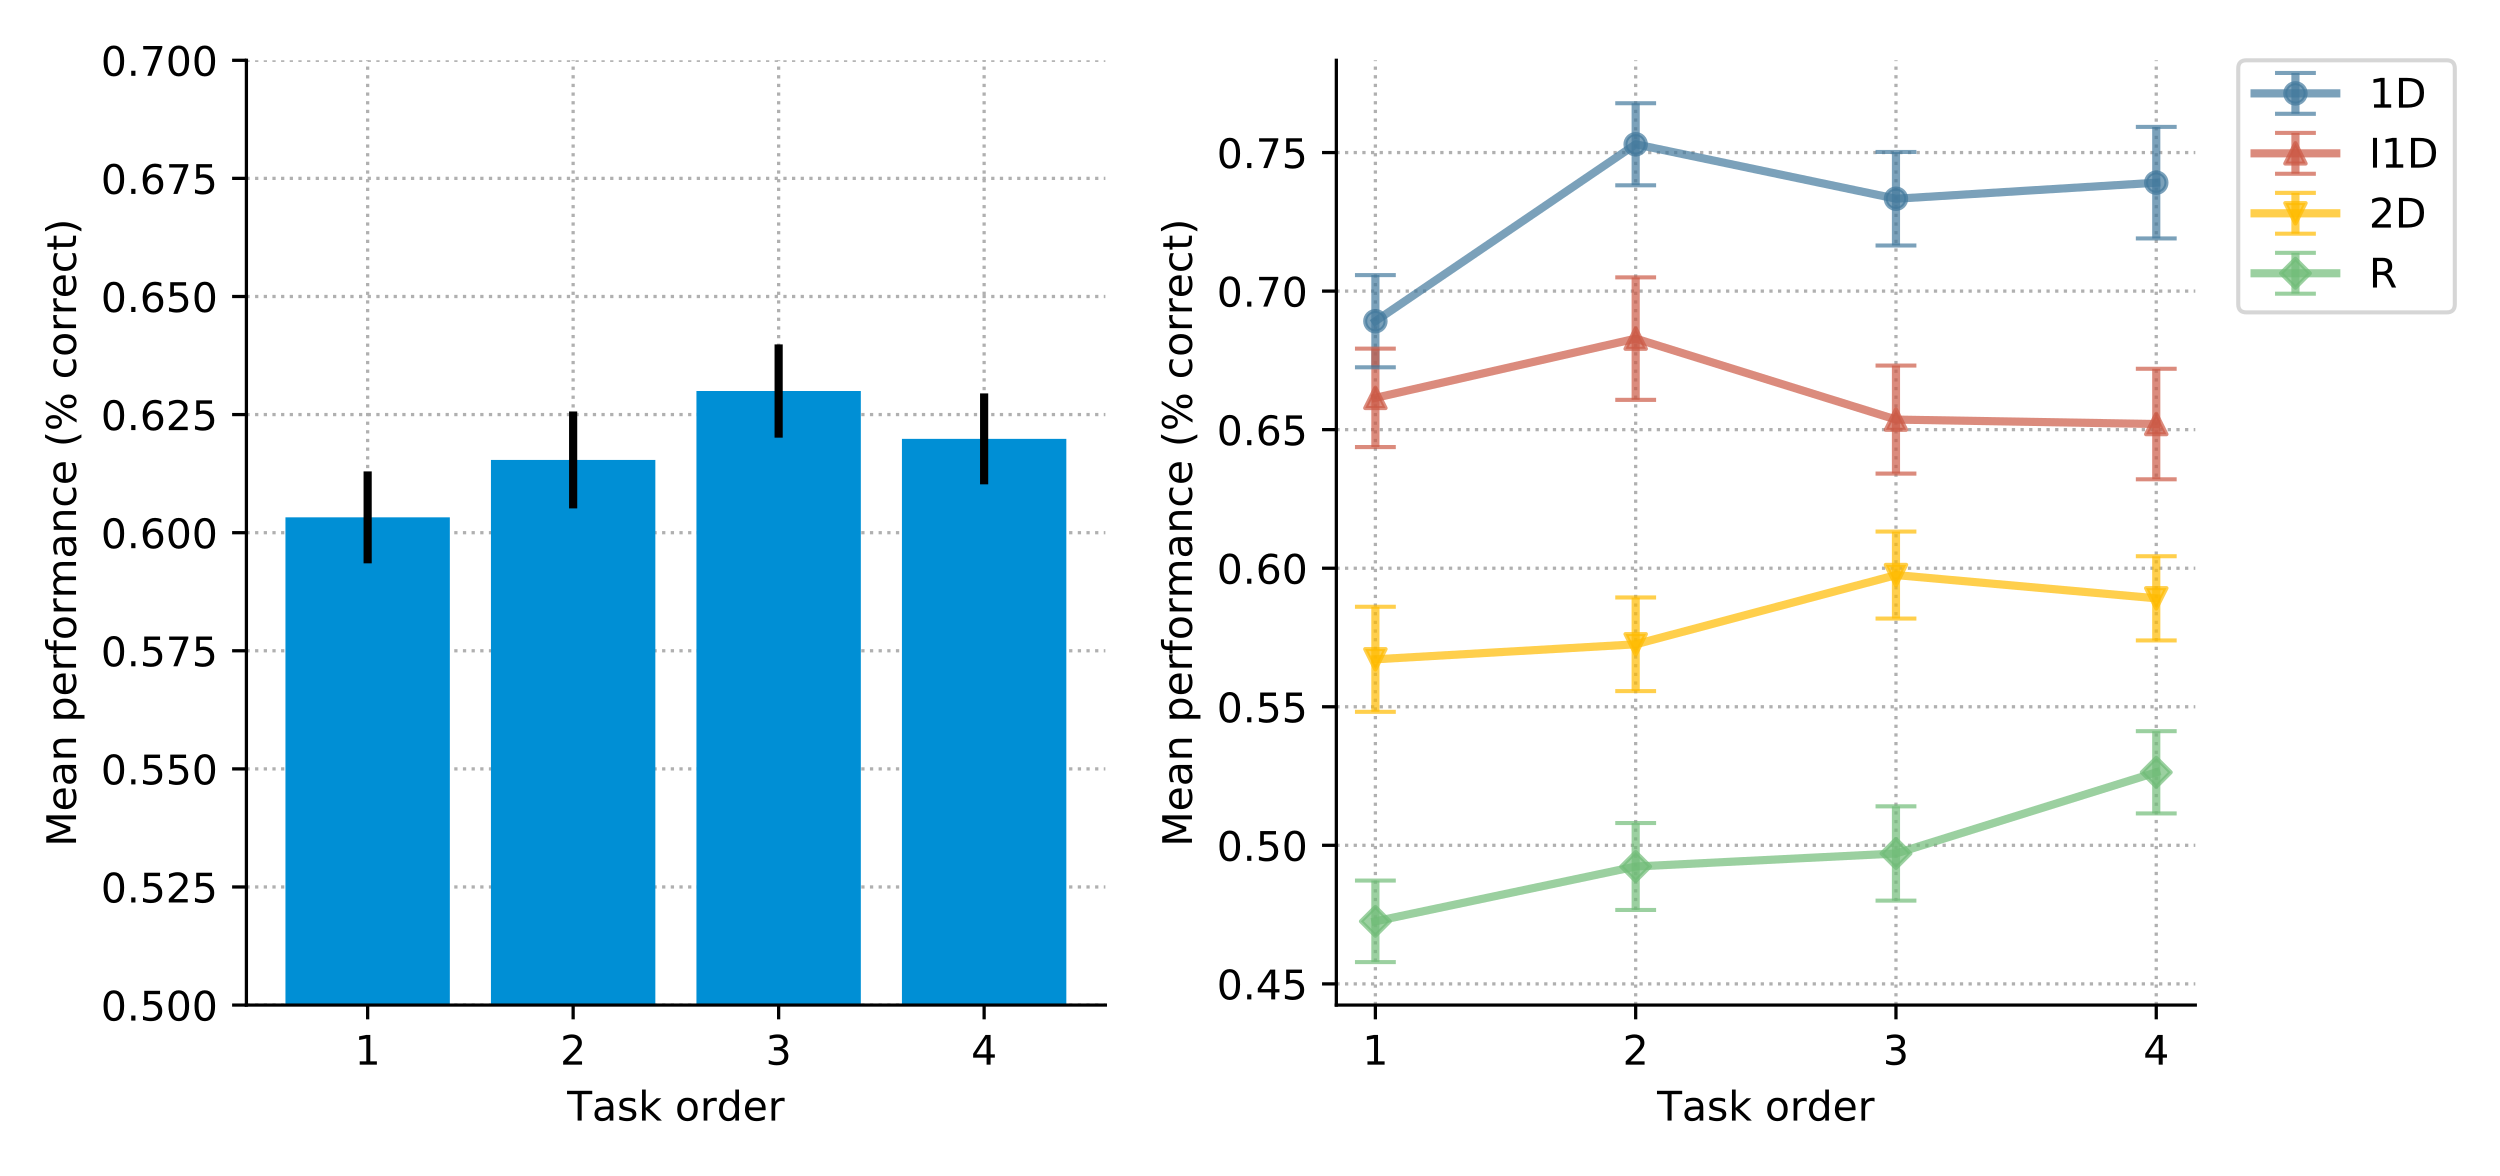 <?xml version="1.0" encoding="utf-8" standalone="no"?>
<!DOCTYPE svg PUBLIC "-//W3C//DTD SVG 1.1//EN"
  "http://www.w3.org/Graphics/SVG/1.1/DTD/svg11.dtd">
<!-- Created with matplotlib (https://matplotlib.org/) -->
<svg height="288pt" version="1.1" viewBox="0 0 612 288" width="612pt" xmlns="http://www.w3.org/2000/svg" xmlns:xlink="http://www.w3.org/1999/xlink">
 <defs>
  <style type="text/css">
*{stroke-linecap:butt;stroke-linejoin:round;}
  </style>
 </defs>
 <g id="figure_1">
  <g id="patch_1">
   <path d="M 0 288
L 612 288
L 612 0
L 0 0
z
" style="fill:#ffffff;"/>
  </g>
  <g id="axes_1">
   <g id="patch_2">
    <path d="M 60.32 246.04
L 270.595 246.04
L 270.595 14.76
L 60.32 14.76
z
" style="fill:#ffffff;"/>
   </g>
   <g id="matplotlib.axis_1">
    <g id="xtick_1">
     <g id="line2d_1">
      <path clip-path="url(#p81bb9a2c8d)" d="M 90 246.04
L 90 14.76
" style="fill:none;stroke:#b0b0b0;stroke-dasharray:0.8,1.32;stroke-dashoffset:0;stroke-width:0.8;"/>
     </g>
     <g id="line2d_2">
      <defs>
       <path d="M 0 0
L 0 3.5
" id="m8143d74c78" style="stroke:#000000;stroke-width:0.8;"/>
      </defs>
      <g>
       <use style="stroke:#000000;stroke-width:0.8;" x="90" xlink:href="#m8143d74c78" y="246.04"/>
      </g>
     </g>
     <g id="text_1">
      <!-- 1 -->
      <defs>
       <path d="M 12.406 8.297
L 28.516 8.297
L 28.516 63.922
L 10.984 60.406
L 10.984 69.391
L 28.422 72.906
L 38.281 72.906
L 38.281 8.297
L 54.391 8.297
L 54.391 0
L 12.406 0
z
" id="DejaVuSans-49"/>
      </defs>
      <g transform="translate(86.819 260.638)scale(0.1 -0.1)">
       <use xlink:href="#DejaVuSans-49"/>
      </g>
     </g>
    </g>
    <g id="xtick_2">
     <g id="line2d_3">
      <path clip-path="url(#p81bb9a2c8d)" d="M 140.305 246.04
L 140.305 14.76
" style="fill:none;stroke:#b0b0b0;stroke-dasharray:0.8,1.32;stroke-dashoffset:0;stroke-width:0.8;"/>
     </g>
     <g id="line2d_4">
      <g>
       <use style="stroke:#000000;stroke-width:0.8;" x="140.305" xlink:href="#m8143d74c78" y="246.04"/>
      </g>
     </g>
     <g id="text_2">
      <!-- 2 -->
      <defs>
       <path d="M 19.188 8.297
L 53.609 8.297
L 53.609 0
L 7.328 0
L 7.328 8.297
Q 12.938 14.109 22.625 23.891
Q 32.328 33.688 34.812 36.531
Q 39.547 41.844 41.422 45.531
Q 43.312 49.219 43.312 52.781
Q 43.312 58.594 39.234 62.25
Q 35.156 65.922 28.609 65.922
Q 23.969 65.922 18.812 64.312
Q 13.672 62.703 7.812 59.422
L 7.812 69.391
Q 13.766 71.781 18.938 73
Q 24.125 74.219 28.422 74.219
Q 39.75 74.219 46.484 68.547
Q 53.219 62.891 53.219 53.422
Q 53.219 48.922 51.531 44.891
Q 49.859 40.875 45.406 35.406
Q 44.188 33.984 37.641 27.219
Q 31.109 20.453 19.188 8.297
z
" id="DejaVuSans-50"/>
      </defs>
      <g transform="translate(137.124 260.638)scale(0.1 -0.1)">
       <use xlink:href="#DejaVuSans-50"/>
      </g>
     </g>
    </g>
    <g id="xtick_3">
     <g id="line2d_5">
      <path clip-path="url(#p81bb9a2c8d)" d="M 190.61 246.04
L 190.61 14.76
" style="fill:none;stroke:#b0b0b0;stroke-dasharray:0.8,1.32;stroke-dashoffset:0;stroke-width:0.8;"/>
     </g>
     <g id="line2d_6">
      <g>
       <use style="stroke:#000000;stroke-width:0.8;" x="190.61" xlink:href="#m8143d74c78" y="246.04"/>
      </g>
     </g>
     <g id="text_3">
      <!-- 3 -->
      <defs>
       <path d="M 40.578 39.312
Q 47.656 37.797 51.625 33
Q 55.609 28.219 55.609 21.188
Q 55.609 10.406 48.188 4.484
Q 40.766 -1.422 27.094 -1.422
Q 22.516 -1.422 17.656 -0.516
Q 12.797 0.391 7.625 2.203
L 7.625 11.719
Q 11.719 9.328 16.594 8.109
Q 21.484 6.891 26.812 6.891
Q 36.078 6.891 40.938 10.547
Q 45.797 14.203 45.797 21.188
Q 45.797 27.641 41.281 31.266
Q 36.766 34.906 28.719 34.906
L 20.219 34.906
L 20.219 43.016
L 29.109 43.016
Q 36.375 43.016 40.234 45.922
Q 44.094 48.828 44.094 54.297
Q 44.094 59.906 40.109 62.906
Q 36.141 65.922 28.719 65.922
Q 24.656 65.922 20.016 65.031
Q 15.375 64.156 9.812 62.312
L 9.812 71.094
Q 15.438 72.656 20.344 73.438
Q 25.25 74.219 29.594 74.219
Q 40.828 74.219 47.359 69.109
Q 53.906 64.016 53.906 55.328
Q 53.906 49.266 50.438 45.094
Q 46.969 40.922 40.578 39.312
z
" id="DejaVuSans-51"/>
      </defs>
      <g transform="translate(187.429 260.638)scale(0.1 -0.1)">
       <use xlink:href="#DejaVuSans-51"/>
      </g>
     </g>
    </g>
    <g id="xtick_4">
     <g id="line2d_7">
      <path clip-path="url(#p81bb9a2c8d)" d="M 240.915 246.04
L 240.915 14.76
" style="fill:none;stroke:#b0b0b0;stroke-dasharray:0.8,1.32;stroke-dashoffset:0;stroke-width:0.8;"/>
     </g>
     <g id="line2d_8">
      <g>
       <use style="stroke:#000000;stroke-width:0.8;" x="240.915" xlink:href="#m8143d74c78" y="246.04"/>
      </g>
     </g>
     <g id="text_4">
      <!-- 4 -->
      <defs>
       <path d="M 37.797 64.312
L 12.891 25.391
L 37.797 25.391
z
M 35.203 72.906
L 47.609 72.906
L 47.609 25.391
L 58.016 25.391
L 58.016 17.188
L 47.609 17.188
L 47.609 0
L 37.797 0
L 37.797 17.188
L 4.891 17.188
L 4.891 26.703
z
" id="DejaVuSans-52"/>
      </defs>
      <g transform="translate(237.734 260.638)scale(0.1 -0.1)">
       <use xlink:href="#DejaVuSans-52"/>
      </g>
     </g>
    </g>
    <g id="text_5">
     <!-- Task order -->
     <defs>
      <path d="M -0.297 72.906
L 61.375 72.906
L 61.375 64.594
L 35.5 64.594
L 35.5 0
L 25.594 0
L 25.594 64.594
L -0.297 64.594
z
" id="DejaVuSans-84"/>
      <path d="M 34.281 27.484
Q 23.391 27.484 19.188 25
Q 14.984 22.516 14.984 16.5
Q 14.984 11.719 18.141 8.906
Q 21.297 6.109 26.703 6.109
Q 34.188 6.109 38.703 11.406
Q 43.219 16.703 43.219 25.484
L 43.219 27.484
z
M 52.203 31.203
L 52.203 0
L 43.219 0
L 43.219 8.297
Q 40.141 3.328 35.547 0.953
Q 30.953 -1.422 24.312 -1.422
Q 15.922 -1.422 10.953 3.297
Q 6 8.016 6 15.922
Q 6 25.141 12.172 29.828
Q 18.359 34.516 30.609 34.516
L 43.219 34.516
L 43.219 35.406
Q 43.219 41.609 39.141 45
Q 35.062 48.391 27.688 48.391
Q 23 48.391 18.547 47.266
Q 14.109 46.141 10.016 43.891
L 10.016 52.203
Q 14.938 54.109 19.578 55.047
Q 24.219 56 28.609 56
Q 40.484 56 46.344 49.844
Q 52.203 43.703 52.203 31.203
z
" id="DejaVuSans-97"/>
      <path d="M 44.281 53.078
L 44.281 44.578
Q 40.484 46.531 36.375 47.5
Q 32.281 48.484 27.875 48.484
Q 21.188 48.484 17.844 46.438
Q 14.5 44.391 14.5 40.281
Q 14.5 37.156 16.891 35.375
Q 19.281 33.594 26.516 31.984
L 29.594 31.297
Q 39.156 29.25 43.188 25.516
Q 47.219 21.781 47.219 15.094
Q 47.219 7.469 41.188 3.016
Q 35.156 -1.422 24.609 -1.422
Q 20.219 -1.422 15.453 -0.562
Q 10.688 0.297 5.422 2
L 5.422 11.281
Q 10.406 8.688 15.234 7.391
Q 20.062 6.109 24.812 6.109
Q 31.156 6.109 34.562 8.281
Q 37.984 10.453 37.984 14.406
Q 37.984 18.062 35.516 20.016
Q 33.062 21.969 24.703 23.781
L 21.578 24.516
Q 13.234 26.266 9.516 29.906
Q 5.812 33.547 5.812 39.891
Q 5.812 47.609 11.281 51.797
Q 16.75 56 26.812 56
Q 31.781 56 36.172 55.266
Q 40.578 54.547 44.281 53.078
z
" id="DejaVuSans-115"/>
      <path d="M 9.078 75.984
L 18.109 75.984
L 18.109 31.109
L 44.922 54.688
L 56.391 54.688
L 27.391 29.109
L 57.625 0
L 45.906 0
L 18.109 26.703
L 18.109 0
L 9.078 0
z
" id="DejaVuSans-107"/>
      <path id="DejaVuSans-32"/>
      <path d="M 30.609 48.391
Q 23.391 48.391 19.188 42.75
Q 14.984 37.109 14.984 27.297
Q 14.984 17.484 19.156 11.844
Q 23.344 6.203 30.609 6.203
Q 37.797 6.203 41.984 11.859
Q 46.188 17.531 46.188 27.297
Q 46.188 37.016 41.984 42.703
Q 37.797 48.391 30.609 48.391
z
M 30.609 56
Q 42.328 56 49.016 48.375
Q 55.719 40.766 55.719 27.297
Q 55.719 13.875 49.016 6.219
Q 42.328 -1.422 30.609 -1.422
Q 18.844 -1.422 12.172 6.219
Q 5.516 13.875 5.516 27.297
Q 5.516 40.766 12.172 48.375
Q 18.844 56 30.609 56
z
" id="DejaVuSans-111"/>
      <path d="M 41.109 46.297
Q 39.594 47.172 37.812 47.578
Q 36.031 48 33.891 48
Q 26.266 48 22.188 43.047
Q 18.109 38.094 18.109 28.812
L 18.109 0
L 9.078 0
L 9.078 54.688
L 18.109 54.688
L 18.109 46.188
Q 20.953 51.172 25.484 53.578
Q 30.031 56 36.531 56
Q 37.453 56 38.578 55.875
Q 39.703 55.766 41.062 55.516
z
" id="DejaVuSans-114"/>
      <path d="M 45.406 46.391
L 45.406 75.984
L 54.391 75.984
L 54.391 0
L 45.406 0
L 45.406 8.203
Q 42.578 3.328 38.25 0.953
Q 33.938 -1.422 27.875 -1.422
Q 17.969 -1.422 11.734 6.484
Q 5.516 14.406 5.516 27.297
Q 5.516 40.188 11.734 48.094
Q 17.969 56 27.875 56
Q 33.938 56 38.25 53.625
Q 42.578 51.266 45.406 46.391
z
M 14.797 27.297
Q 14.797 17.391 18.875 11.75
Q 22.953 6.109 30.078 6.109
Q 37.203 6.109 41.297 11.75
Q 45.406 17.391 45.406 27.297
Q 45.406 37.203 41.297 42.844
Q 37.203 48.484 30.078 48.484
Q 22.953 48.484 18.875 42.844
Q 14.797 37.203 14.797 27.297
z
" id="DejaVuSans-100"/>
      <path d="M 56.203 29.594
L 56.203 25.203
L 14.891 25.203
Q 15.484 15.922 20.484 11.062
Q 25.484 6.203 34.422 6.203
Q 39.594 6.203 44.453 7.469
Q 49.312 8.734 54.109 11.281
L 54.109 2.781
Q 49.266 0.734 44.188 -0.344
Q 39.109 -1.422 33.891 -1.422
Q 20.797 -1.422 13.156 6.188
Q 5.516 13.812 5.516 26.812
Q 5.516 40.234 12.766 48.109
Q 20.016 56 32.328 56
Q 43.359 56 49.781 48.891
Q 56.203 41.797 56.203 29.594
z
M 47.219 32.234
Q 47.125 39.594 43.094 43.984
Q 39.062 48.391 32.422 48.391
Q 24.906 48.391 20.391 44.141
Q 15.875 39.891 15.188 32.172
z
" id="DejaVuSans-101"/>
     </defs>
     <g transform="translate(138.843 274.317)scale(0.1 -0.1)">
      <use xlink:href="#DejaVuSans-84"/>
      <use x="60.834" xlink:href="#DejaVuSans-97"/>
      <use x="122.113" xlink:href="#DejaVuSans-115"/>
      <use x="174.213" xlink:href="#DejaVuSans-107"/>
      <use x="232.123" xlink:href="#DejaVuSans-32"/>
      <use x="263.91" xlink:href="#DejaVuSans-111"/>
      <use x="325.092" xlink:href="#DejaVuSans-114"/>
      <use x="366.189" xlink:href="#DejaVuSans-100"/>
      <use x="429.666" xlink:href="#DejaVuSans-101"/>
      <use x="491.189" xlink:href="#DejaVuSans-114"/>
     </g>
    </g>
   </g>
   <g id="matplotlib.axis_2">
    <g id="ytick_1">
     <g id="line2d_9">
      <path clip-path="url(#p81bb9a2c8d)" d="M 60.32 246.04
L 270.595 246.04
" style="fill:none;stroke:#b0b0b0;stroke-dasharray:0.8,1.32;stroke-dashoffset:0;stroke-width:0.8;"/>
     </g>
     <g id="line2d_10">
      <defs>
       <path d="M 0 0
L -3.5 0
" id="m996c2c0bd7" style="stroke:#000000;stroke-width:0.8;"/>
      </defs>
      <g>
       <use style="stroke:#000000;stroke-width:0.8;" x="60.32" xlink:href="#m996c2c0bd7" y="246.04"/>
      </g>
     </g>
     <g id="text_6">
      <!-- 0.500 -->
      <defs>
       <path d="M 31.781 66.406
Q 24.172 66.406 20.328 58.906
Q 16.5 51.422 16.5 36.375
Q 16.5 21.391 20.328 13.891
Q 24.172 6.391 31.781 6.391
Q 39.453 6.391 43.281 13.891
Q 47.125 21.391 47.125 36.375
Q 47.125 51.422 43.281 58.906
Q 39.453 66.406 31.781 66.406
z
M 31.781 74.219
Q 44.047 74.219 50.516 64.516
Q 56.984 54.828 56.984 36.375
Q 56.984 17.969 50.516 8.266
Q 44.047 -1.422 31.781 -1.422
Q 19.531 -1.422 13.062 8.266
Q 6.594 17.969 6.594 36.375
Q 6.594 54.828 13.062 64.516
Q 19.531 74.219 31.781 74.219
z
" id="DejaVuSans-48"/>
       <path d="M 10.688 12.406
L 21 12.406
L 21 0
L 10.688 0
z
" id="DejaVuSans-46"/>
       <path d="M 10.797 72.906
L 49.516 72.906
L 49.516 64.594
L 19.828 64.594
L 19.828 46.734
Q 21.969 47.469 24.109 47.828
Q 26.266 48.188 28.422 48.188
Q 40.625 48.188 47.75 41.5
Q 54.891 34.812 54.891 23.391
Q 54.891 11.625 47.562 5.094
Q 40.234 -1.422 26.906 -1.422
Q 22.312 -1.422 17.547 -0.641
Q 12.797 0.141 7.719 1.703
L 7.719 11.625
Q 12.109 9.234 16.797 8.062
Q 21.484 6.891 26.703 6.891
Q 35.156 6.891 40.078 11.328
Q 45.016 15.766 45.016 23.391
Q 45.016 31 40.078 35.438
Q 35.156 39.891 26.703 39.891
Q 22.75 39.891 18.812 39.016
Q 14.891 38.141 10.797 36.281
z
" id="DejaVuSans-53"/>
      </defs>
      <g transform="translate(24.692 249.839)scale(0.1 -0.1)">
       <use xlink:href="#DejaVuSans-48"/>
       <use x="63.623" xlink:href="#DejaVuSans-46"/>
       <use x="95.41" xlink:href="#DejaVuSans-53"/>
       <use x="159.033" xlink:href="#DejaVuSans-48"/>
       <use x="222.656" xlink:href="#DejaVuSans-48"/>
      </g>
     </g>
    </g>
    <g id="ytick_2">
     <g id="line2d_11">
      <path clip-path="url(#p81bb9a2c8d)" d="M 60.32 217.13
L 270.595 217.13
" style="fill:none;stroke:#b0b0b0;stroke-dasharray:0.8,1.32;stroke-dashoffset:0;stroke-width:0.8;"/>
     </g>
     <g id="line2d_12">
      <g>
       <use style="stroke:#000000;stroke-width:0.8;" x="60.32" xlink:href="#m996c2c0bd7" y="217.13"/>
      </g>
     </g>
     <g id="text_7">
      <!-- 0.525 -->
      <g transform="translate(24.692 220.929)scale(0.1 -0.1)">
       <use xlink:href="#DejaVuSans-48"/>
       <use x="63.623" xlink:href="#DejaVuSans-46"/>
       <use x="95.41" xlink:href="#DejaVuSans-53"/>
       <use x="159.033" xlink:href="#DejaVuSans-50"/>
       <use x="222.656" xlink:href="#DejaVuSans-53"/>
      </g>
     </g>
    </g>
    <g id="ytick_3">
     <g id="line2d_13">
      <path clip-path="url(#p81bb9a2c8d)" d="M 60.32 188.22
L 270.595 188.22
" style="fill:none;stroke:#b0b0b0;stroke-dasharray:0.8,1.32;stroke-dashoffset:0;stroke-width:0.8;"/>
     </g>
     <g id="line2d_14">
      <g>
       <use style="stroke:#000000;stroke-width:0.8;" x="60.32" xlink:href="#m996c2c0bd7" y="188.22"/>
      </g>
     </g>
     <g id="text_8">
      <!-- 0.550 -->
      <g transform="translate(24.692 192.019)scale(0.1 -0.1)">
       <use xlink:href="#DejaVuSans-48"/>
       <use x="63.623" xlink:href="#DejaVuSans-46"/>
       <use x="95.41" xlink:href="#DejaVuSans-53"/>
       <use x="159.033" xlink:href="#DejaVuSans-53"/>
       <use x="222.656" xlink:href="#DejaVuSans-48"/>
      </g>
     </g>
    </g>
    <g id="ytick_4">
     <g id="line2d_15">
      <path clip-path="url(#p81bb9a2c8d)" d="M 60.32 159.31
L 270.595 159.31
" style="fill:none;stroke:#b0b0b0;stroke-dasharray:0.8,1.32;stroke-dashoffset:0;stroke-width:0.8;"/>
     </g>
     <g id="line2d_16">
      <g>
       <use style="stroke:#000000;stroke-width:0.8;" x="60.32" xlink:href="#m996c2c0bd7" y="159.31"/>
      </g>
     </g>
     <g id="text_9">
      <!-- 0.575 -->
      <defs>
       <path d="M 8.203 72.906
L 55.078 72.906
L 55.078 68.703
L 28.609 0
L 18.312 0
L 43.219 64.594
L 8.203 64.594
z
" id="DejaVuSans-55"/>
      </defs>
      <g transform="translate(24.692 163.109)scale(0.1 -0.1)">
       <use xlink:href="#DejaVuSans-48"/>
       <use x="63.623" xlink:href="#DejaVuSans-46"/>
       <use x="95.41" xlink:href="#DejaVuSans-53"/>
       <use x="159.033" xlink:href="#DejaVuSans-55"/>
       <use x="222.656" xlink:href="#DejaVuSans-53"/>
      </g>
     </g>
    </g>
    <g id="ytick_5">
     <g id="line2d_17">
      <path clip-path="url(#p81bb9a2c8d)" d="M 60.32 130.4
L 270.595 130.4
" style="fill:none;stroke:#b0b0b0;stroke-dasharray:0.8,1.32;stroke-dashoffset:0;stroke-width:0.8;"/>
     </g>
     <g id="line2d_18">
      <g>
       <use style="stroke:#000000;stroke-width:0.8;" x="60.32" xlink:href="#m996c2c0bd7" y="130.4"/>
      </g>
     </g>
     <g id="text_10">
      <!-- 0.600 -->
      <defs>
       <path d="M 33.016 40.375
Q 26.375 40.375 22.484 35.828
Q 18.609 31.297 18.609 23.391
Q 18.609 15.531 22.484 10.953
Q 26.375 6.391 33.016 6.391
Q 39.656 6.391 43.531 10.953
Q 47.406 15.531 47.406 23.391
Q 47.406 31.297 43.531 35.828
Q 39.656 40.375 33.016 40.375
z
M 52.594 71.297
L 52.594 62.312
Q 48.875 64.062 45.094 64.984
Q 41.312 65.922 37.594 65.922
Q 27.828 65.922 22.672 59.328
Q 17.531 52.734 16.797 39.406
Q 19.672 43.656 24.016 45.922
Q 28.375 48.188 33.594 48.188
Q 44.578 48.188 50.953 41.516
Q 57.328 34.859 57.328 23.391
Q 57.328 12.156 50.688 5.359
Q 44.047 -1.422 33.016 -1.422
Q 20.359 -1.422 13.672 8.266
Q 6.984 17.969 6.984 36.375
Q 6.984 53.656 15.188 63.938
Q 23.391 74.219 37.203 74.219
Q 40.922 74.219 44.703 73.484
Q 48.484 72.75 52.594 71.297
z
" id="DejaVuSans-54"/>
      </defs>
      <g transform="translate(24.692 134.199)scale(0.1 -0.1)">
       <use xlink:href="#DejaVuSans-48"/>
       <use x="63.623" xlink:href="#DejaVuSans-46"/>
       <use x="95.41" xlink:href="#DejaVuSans-54"/>
       <use x="159.033" xlink:href="#DejaVuSans-48"/>
       <use x="222.656" xlink:href="#DejaVuSans-48"/>
      </g>
     </g>
    </g>
    <g id="ytick_6">
     <g id="line2d_19">
      <path clip-path="url(#p81bb9a2c8d)" d="M 60.32 101.49
L 270.595 101.49
" style="fill:none;stroke:#b0b0b0;stroke-dasharray:0.8,1.32;stroke-dashoffset:0;stroke-width:0.8;"/>
     </g>
     <g id="line2d_20">
      <g>
       <use style="stroke:#000000;stroke-width:0.8;" x="60.32" xlink:href="#m996c2c0bd7" y="101.49"/>
      </g>
     </g>
     <g id="text_11">
      <!-- 0.625 -->
      <g transform="translate(24.692 105.289)scale(0.1 -0.1)">
       <use xlink:href="#DejaVuSans-48"/>
       <use x="63.623" xlink:href="#DejaVuSans-46"/>
       <use x="95.41" xlink:href="#DejaVuSans-54"/>
       <use x="159.033" xlink:href="#DejaVuSans-50"/>
       <use x="222.656" xlink:href="#DejaVuSans-53"/>
      </g>
     </g>
    </g>
    <g id="ytick_7">
     <g id="line2d_21">
      <path clip-path="url(#p81bb9a2c8d)" d="M 60.32 72.58
L 270.595 72.58
" style="fill:none;stroke:#b0b0b0;stroke-dasharray:0.8,1.32;stroke-dashoffset:0;stroke-width:0.8;"/>
     </g>
     <g id="line2d_22">
      <g>
       <use style="stroke:#000000;stroke-width:0.8;" x="60.32" xlink:href="#m996c2c0bd7" y="72.58"/>
      </g>
     </g>
     <g id="text_12">
      <!-- 0.650 -->
      <g transform="translate(24.692 76.379)scale(0.1 -0.1)">
       <use xlink:href="#DejaVuSans-48"/>
       <use x="63.623" xlink:href="#DejaVuSans-46"/>
       <use x="95.41" xlink:href="#DejaVuSans-54"/>
       <use x="159.033" xlink:href="#DejaVuSans-53"/>
       <use x="222.656" xlink:href="#DejaVuSans-48"/>
      </g>
     </g>
    </g>
    <g id="ytick_8">
     <g id="line2d_23">
      <path clip-path="url(#p81bb9a2c8d)" d="M 60.32 43.67
L 270.595 43.67
" style="fill:none;stroke:#b0b0b0;stroke-dasharray:0.8,1.32;stroke-dashoffset:0;stroke-width:0.8;"/>
     </g>
     <g id="line2d_24">
      <g>
       <use style="stroke:#000000;stroke-width:0.8;" x="60.32" xlink:href="#m996c2c0bd7" y="43.67"/>
      </g>
     </g>
     <g id="text_13">
      <!-- 0.675 -->
      <g transform="translate(24.692 47.469)scale(0.1 -0.1)">
       <use xlink:href="#DejaVuSans-48"/>
       <use x="63.623" xlink:href="#DejaVuSans-46"/>
       <use x="95.41" xlink:href="#DejaVuSans-54"/>
       <use x="159.033" xlink:href="#DejaVuSans-55"/>
       <use x="222.656" xlink:href="#DejaVuSans-53"/>
      </g>
     </g>
    </g>
    <g id="ytick_9">
     <g id="line2d_25">
      <path clip-path="url(#p81bb9a2c8d)" d="M 60.32 14.76
L 270.595 14.76
" style="fill:none;stroke:#b0b0b0;stroke-dasharray:0.8,1.32;stroke-dashoffset:0;stroke-width:0.8;"/>
     </g>
     <g id="line2d_26">
      <g>
       <use style="stroke:#000000;stroke-width:0.8;" x="60.32" xlink:href="#m996c2c0bd7" y="14.76"/>
      </g>
     </g>
     <g id="text_14">
      <!-- 0.700 -->
      <g transform="translate(24.692 18.559)scale(0.1 -0.1)">
       <use xlink:href="#DejaVuSans-48"/>
       <use x="63.623" xlink:href="#DejaVuSans-46"/>
       <use x="95.41" xlink:href="#DejaVuSans-55"/>
       <use x="159.033" xlink:href="#DejaVuSans-48"/>
       <use x="222.656" xlink:href="#DejaVuSans-48"/>
      </g>
     </g>
    </g>
    <g id="text_15">
     <!-- Mean performance (% correct) -->
     <defs>
      <path d="M 9.812 72.906
L 24.516 72.906
L 43.109 23.297
L 61.812 72.906
L 76.516 72.906
L 76.516 0
L 66.891 0
L 66.891 64.016
L 48.094 14.016
L 38.188 14.016
L 19.391 64.016
L 19.391 0
L 9.812 0
z
" id="DejaVuSans-77"/>
      <path d="M 54.891 33.016
L 54.891 0
L 45.906 0
L 45.906 32.719
Q 45.906 40.484 42.875 44.328
Q 39.844 48.188 33.797 48.188
Q 26.516 48.188 22.312 43.547
Q 18.109 38.922 18.109 30.906
L 18.109 0
L 9.078 0
L 9.078 54.688
L 18.109 54.688
L 18.109 46.188
Q 21.344 51.125 25.703 53.562
Q 30.078 56 35.797 56
Q 45.219 56 50.047 50.172
Q 54.891 44.344 54.891 33.016
z
" id="DejaVuSans-110"/>
      <path d="M 18.109 8.203
L 18.109 -20.797
L 9.078 -20.797
L 9.078 54.688
L 18.109 54.688
L 18.109 46.391
Q 20.953 51.266 25.266 53.625
Q 29.594 56 35.594 56
Q 45.562 56 51.781 48.094
Q 58.016 40.188 58.016 27.297
Q 58.016 14.406 51.781 6.484
Q 45.562 -1.422 35.594 -1.422
Q 29.594 -1.422 25.266 0.953
Q 20.953 3.328 18.109 8.203
z
M 48.688 27.297
Q 48.688 37.203 44.609 42.844
Q 40.531 48.484 33.406 48.484
Q 26.266 48.484 22.188 42.844
Q 18.109 37.203 18.109 27.297
Q 18.109 17.391 22.188 11.75
Q 26.266 6.109 33.406 6.109
Q 40.531 6.109 44.609 11.75
Q 48.688 17.391 48.688 27.297
z
" id="DejaVuSans-112"/>
      <path d="M 37.109 75.984
L 37.109 68.5
L 28.516 68.5
Q 23.688 68.5 21.797 66.547
Q 19.922 64.594 19.922 59.516
L 19.922 54.688
L 34.719 54.688
L 34.719 47.703
L 19.922 47.703
L 19.922 0
L 10.891 0
L 10.891 47.703
L 2.297 47.703
L 2.297 54.688
L 10.891 54.688
L 10.891 58.5
Q 10.891 67.625 15.141 71.797
Q 19.391 75.984 28.609 75.984
z
" id="DejaVuSans-102"/>
      <path d="M 52 44.188
Q 55.375 50.25 60.062 53.125
Q 64.75 56 71.094 56
Q 79.641 56 84.281 50.016
Q 88.922 44.047 88.922 33.016
L 88.922 0
L 79.891 0
L 79.891 32.719
Q 79.891 40.578 77.094 44.375
Q 74.312 48.188 68.609 48.188
Q 61.625 48.188 57.562 43.547
Q 53.516 38.922 53.516 30.906
L 53.516 0
L 44.484 0
L 44.484 32.719
Q 44.484 40.625 41.703 44.406
Q 38.922 48.188 33.109 48.188
Q 26.219 48.188 22.156 43.531
Q 18.109 38.875 18.109 30.906
L 18.109 0
L 9.078 0
L 9.078 54.688
L 18.109 54.688
L 18.109 46.188
Q 21.188 51.219 25.484 53.609
Q 29.781 56 35.688 56
Q 41.656 56 45.828 52.969
Q 50 49.953 52 44.188
z
" id="DejaVuSans-109"/>
      <path d="M 48.781 52.594
L 48.781 44.188
Q 44.969 46.297 41.141 47.344
Q 37.312 48.391 33.406 48.391
Q 24.656 48.391 19.812 42.844
Q 14.984 37.312 14.984 27.297
Q 14.984 17.281 19.812 11.734
Q 24.656 6.203 33.406 6.203
Q 37.312 6.203 41.141 7.25
Q 44.969 8.297 48.781 10.406
L 48.781 2.094
Q 45.016 0.344 40.984 -0.531
Q 36.969 -1.422 32.422 -1.422
Q 20.062 -1.422 12.781 6.344
Q 5.516 14.109 5.516 27.297
Q 5.516 40.672 12.859 48.328
Q 20.219 56 33.016 56
Q 37.156 56 41.109 55.141
Q 45.062 54.297 48.781 52.594
z
" id="DejaVuSans-99"/>
      <path d="M 31 75.875
Q 24.469 64.656 21.281 53.656
Q 18.109 42.672 18.109 31.391
Q 18.109 20.125 21.312 9.062
Q 24.516 -2 31 -13.188
L 23.188 -13.188
Q 15.875 -1.703 12.234 9.375
Q 8.594 20.453 8.594 31.391
Q 8.594 42.281 12.203 53.312
Q 15.828 64.359 23.188 75.875
z
" id="DejaVuSans-40"/>
      <path d="M 72.703 32.078
Q 68.453 32.078 66.031 28.469
Q 63.625 24.859 63.625 18.406
Q 63.625 12.062 66.031 8.422
Q 68.453 4.781 72.703 4.781
Q 76.859 4.781 79.266 8.422
Q 81.688 12.062 81.688 18.406
Q 81.688 24.812 79.266 28.438
Q 76.859 32.078 72.703 32.078
z
M 72.703 38.281
Q 80.422 38.281 84.953 32.906
Q 89.5 27.547 89.5 18.406
Q 89.5 9.281 84.938 3.922
Q 80.375 -1.422 72.703 -1.422
Q 64.891 -1.422 60.344 3.922
Q 55.812 9.281 55.812 18.406
Q 55.812 27.594 60.375 32.938
Q 64.938 38.281 72.703 38.281
z
M 22.312 68.016
Q 18.109 68.016 15.688 64.375
Q 13.281 60.75 13.281 54.391
Q 13.281 47.953 15.672 44.328
Q 18.062 40.719 22.312 40.719
Q 26.562 40.719 28.969 44.328
Q 31.391 47.953 31.391 54.391
Q 31.391 60.688 28.953 64.344
Q 26.516 68.016 22.312 68.016
z
M 66.406 74.219
L 74.219 74.219
L 28.609 -1.422
L 20.797 -1.422
z
M 22.312 74.219
Q 30.031 74.219 34.609 68.875
Q 39.203 63.531 39.203 54.391
Q 39.203 45.172 34.641 39.844
Q 30.078 34.516 22.312 34.516
Q 14.547 34.516 10.031 39.859
Q 5.516 45.219 5.516 54.391
Q 5.516 63.484 10.047 68.844
Q 14.594 74.219 22.312 74.219
z
" id="DejaVuSans-37"/>
      <path d="M 18.312 70.219
L 18.312 54.688
L 36.812 54.688
L 36.812 47.703
L 18.312 47.703
L 18.312 18.016
Q 18.312 11.328 20.141 9.422
Q 21.969 7.516 27.594 7.516
L 36.812 7.516
L 36.812 0
L 27.594 0
Q 17.188 0 13.234 3.875
Q 9.281 7.766 9.281 18.016
L 9.281 47.703
L 2.688 47.703
L 2.688 54.688
L 9.281 54.688
L 9.281 70.219
z
" id="DejaVuSans-116"/>
      <path d="M 8.016 75.875
L 15.828 75.875
Q 23.141 64.359 26.781 53.312
Q 30.422 42.281 30.422 31.391
Q 30.422 20.453 26.781 9.375
Q 23.141 -1.703 15.828 -13.188
L 8.016 -13.188
Q 14.5 -2 17.703 9.062
Q 20.906 20.125 20.906 31.391
Q 20.906 42.672 17.703 53.656
Q 14.5 64.656 8.016 75.875
z
" id="DejaVuSans-41"/>
     </defs>
     <g transform="translate(18.612 207.255)rotate(-90)scale(0.1 -0.1)">
      <use xlink:href="#DejaVuSans-77"/>
      <use x="86.279" xlink:href="#DejaVuSans-101"/>
      <use x="147.803" xlink:href="#DejaVuSans-97"/>
      <use x="209.082" xlink:href="#DejaVuSans-110"/>
      <use x="272.461" xlink:href="#DejaVuSans-32"/>
      <use x="304.248" xlink:href="#DejaVuSans-112"/>
      <use x="367.725" xlink:href="#DejaVuSans-101"/>
      <use x="429.248" xlink:href="#DejaVuSans-114"/>
      <use x="470.361" xlink:href="#DejaVuSans-102"/>
      <use x="505.566" xlink:href="#DejaVuSans-111"/>
      <use x="566.748" xlink:href="#DejaVuSans-114"/>
      <use x="607.846" xlink:href="#DejaVuSans-109"/>
      <use x="705.258" xlink:href="#DejaVuSans-97"/>
      <use x="766.537" xlink:href="#DejaVuSans-110"/>
      <use x="829.916" xlink:href="#DejaVuSans-99"/>
      <use x="884.896" xlink:href="#DejaVuSans-101"/>
      <use x="946.42" xlink:href="#DejaVuSans-32"/>
      <use x="978.207" xlink:href="#DejaVuSans-40"/>
      <use x="1017.221" xlink:href="#DejaVuSans-37"/>
      <use x="1112.24" xlink:href="#DejaVuSans-32"/>
      <use x="1144.027" xlink:href="#DejaVuSans-99"/>
      <use x="1199.008" xlink:href="#DejaVuSans-111"/>
      <use x="1260.189" xlink:href="#DejaVuSans-114"/>
      <use x="1301.287" xlink:href="#DejaVuSans-114"/>
      <use x="1342.369" xlink:href="#DejaVuSans-101"/>
      <use x="1403.893" xlink:href="#DejaVuSans-99"/>
      <use x="1458.873" xlink:href="#DejaVuSans-116"/>
      <use x="1498.082" xlink:href="#DejaVuSans-41"/>
     </g>
    </g>
   </g>
   <g id="patch_3">
    <path clip-path="url(#p81bb9a2c8d)" d="M 69.878 824.24
L 110.122 824.24
L 110.122 126.651
L 69.878 126.651
z
" style="fill:#008fd5;"/>
   </g>
   <g id="patch_4">
    <path clip-path="url(#p81bb9a2c8d)" d="M 120.183 824.24
L 160.427 824.24
L 160.427 112.591
L 120.183 112.591
z
" style="fill:#008fd5;"/>
   </g>
   <g id="patch_5">
    <path clip-path="url(#p81bb9a2c8d)" d="M 170.488 824.24
L 210.732 824.24
L 210.732 95.72
L 170.488 95.72
z
" style="fill:#008fd5;"/>
   </g>
   <g id="patch_6">
    <path clip-path="url(#p81bb9a2c8d)" d="M 220.793 824.24
L 261.037 824.24
L 261.037 107.436
L 220.793 107.436
z
" style="fill:#008fd5;"/>
   </g>
   <g id="patch_7">
    <path d="M 60.32 246.04
L 60.32 14.76
" style="fill:none;stroke:#000000;stroke-linecap:square;stroke-linejoin:miter;stroke-width:0.8;"/>
   </g>
   <g id="patch_8">
    <path d="M 60.32 246.04
L 270.595 246.04
" style="fill:none;stroke:#000000;stroke-linecap:square;stroke-linejoin:miter;stroke-width:0.8;"/>
   </g>
   <g id="LineCollection_1">
    <path clip-path="url(#p81bb9a2c8d)" d="M 90 137.904
L 90 115.398
" style="fill:none;stroke:#000000;stroke-width:2;"/>
    <path clip-path="url(#p81bb9a2c8d)" d="M 140.305 124.457
L 140.305 100.725
" style="fill:none;stroke:#000000;stroke-width:2;"/>
    <path clip-path="url(#p81bb9a2c8d)" d="M 190.61 107.138
L 190.61 84.301
" style="fill:none;stroke:#000000;stroke-width:2;"/>
    <path clip-path="url(#p81bb9a2c8d)" d="M 240.915 118.56
L 240.915 96.312
" style="fill:none;stroke:#000000;stroke-width:2;"/>
   </g>
   <g id="line2d_27"/>
  </g>
  <g id="axes_2">
   <g id="patch_9">
    <path d="M 327.135 246.04
L 537.41 246.04
L 537.41 14.76
L 327.135 14.76
z
" style="fill:#ffffff;"/>
   </g>
   <g id="matplotlib.axis_3">
    <g id="xtick_5">
     <g id="line2d_28">
      <path clip-path="url(#pdc268bac09)" d="M 336.693 246.04
L 336.693 14.76
" style="fill:none;stroke:#b0b0b0;stroke-dasharray:0.8,1.32;stroke-dashoffset:0;stroke-width:0.8;"/>
     </g>
     <g id="line2d_29">
      <g>
       <use style="stroke:#000000;stroke-width:0.8;" x="336.693" xlink:href="#m8143d74c78" y="246.04"/>
      </g>
     </g>
     <g id="text_16">
      <!-- 1 -->
      <g transform="translate(333.512 260.638)scale(0.1 -0.1)">
       <use xlink:href="#DejaVuSans-49"/>
      </g>
     </g>
    </g>
    <g id="xtick_6">
     <g id="line2d_30">
      <path clip-path="url(#pdc268bac09)" d="M 400.413 246.04
L 400.413 14.76
" style="fill:none;stroke:#b0b0b0;stroke-dasharray:0.8,1.32;stroke-dashoffset:0;stroke-width:0.8;"/>
     </g>
     <g id="line2d_31">
      <g>
       <use style="stroke:#000000;stroke-width:0.8;" x="400.413" xlink:href="#m8143d74c78" y="246.04"/>
      </g>
     </g>
     <g id="text_17">
      <!-- 2 -->
      <g transform="translate(397.232 260.638)scale(0.1 -0.1)">
       <use xlink:href="#DejaVuSans-50"/>
      </g>
     </g>
    </g>
    <g id="xtick_7">
     <g id="line2d_32">
      <path clip-path="url(#pdc268bac09)" d="M 464.133 246.04
L 464.133 14.76
" style="fill:none;stroke:#b0b0b0;stroke-dasharray:0.8,1.32;stroke-dashoffset:0;stroke-width:0.8;"/>
     </g>
     <g id="line2d_33">
      <g>
       <use style="stroke:#000000;stroke-width:0.8;" x="464.133" xlink:href="#m8143d74c78" y="246.04"/>
      </g>
     </g>
     <g id="text_18">
      <!-- 3 -->
      <g transform="translate(460.951 260.638)scale(0.1 -0.1)">
       <use xlink:href="#DejaVuSans-51"/>
      </g>
     </g>
    </g>
    <g id="xtick_8">
     <g id="line2d_34">
      <path clip-path="url(#pdc268bac09)" d="M 527.852 246.04
L 527.852 14.76
" style="fill:none;stroke:#b0b0b0;stroke-dasharray:0.8,1.32;stroke-dashoffset:0;stroke-width:0.8;"/>
     </g>
     <g id="line2d_35">
      <g>
       <use style="stroke:#000000;stroke-width:0.8;" x="527.852" xlink:href="#m8143d74c78" y="246.04"/>
      </g>
     </g>
     <g id="text_19">
      <!-- 4 -->
      <g transform="translate(524.671 260.638)scale(0.1 -0.1)">
       <use xlink:href="#DejaVuSans-52"/>
      </g>
     </g>
    </g>
    <g id="text_20">
     <!-- Task order -->
     <g transform="translate(405.658 274.317)scale(0.1 -0.1)">
      <use xlink:href="#DejaVuSans-84"/>
      <use x="60.834" xlink:href="#DejaVuSans-97"/>
      <use x="122.113" xlink:href="#DejaVuSans-115"/>
      <use x="174.213" xlink:href="#DejaVuSans-107"/>
      <use x="232.123" xlink:href="#DejaVuSans-32"/>
      <use x="263.91" xlink:href="#DejaVuSans-111"/>
      <use x="325.092" xlink:href="#DejaVuSans-114"/>
      <use x="366.189" xlink:href="#DejaVuSans-100"/>
      <use x="429.666" xlink:href="#DejaVuSans-101"/>
      <use x="491.189" xlink:href="#DejaVuSans-114"/>
     </g>
    </g>
   </g>
   <g id="matplotlib.axis_4">
    <g id="ytick_10">
     <g id="line2d_36">
      <path clip-path="url(#pdc268bac09)" d="M 327.135 240.856
L 537.41 240.856
" style="fill:none;stroke:#b0b0b0;stroke-dasharray:0.8,1.32;stroke-dashoffset:0;stroke-width:0.8;"/>
     </g>
     <g id="line2d_37">
      <g>
       <use style="stroke:#000000;stroke-width:0.8;" x="327.135" xlink:href="#m996c2c0bd7" y="240.856"/>
      </g>
     </g>
     <g id="text_21">
      <!-- 0.45 -->
      <g transform="translate(297.87 244.655)scale(0.1 -0.1)">
       <use xlink:href="#DejaVuSans-48"/>
       <use x="63.623" xlink:href="#DejaVuSans-46"/>
       <use x="95.41" xlink:href="#DejaVuSans-52"/>
       <use x="159.033" xlink:href="#DejaVuSans-53"/>
      </g>
     </g>
    </g>
    <g id="ytick_11">
     <g id="line2d_38">
      <path clip-path="url(#pdc268bac09)" d="M 327.135 206.937
L 537.41 206.937
" style="fill:none;stroke:#b0b0b0;stroke-dasharray:0.8,1.32;stroke-dashoffset:0;stroke-width:0.8;"/>
     </g>
     <g id="line2d_39">
      <g>
       <use style="stroke:#000000;stroke-width:0.8;" x="327.135" xlink:href="#m996c2c0bd7" y="206.937"/>
      </g>
     </g>
     <g id="text_22">
      <!-- 0.50 -->
      <g transform="translate(297.87 210.736)scale(0.1 -0.1)">
       <use xlink:href="#DejaVuSans-48"/>
       <use x="63.623" xlink:href="#DejaVuSans-46"/>
       <use x="95.41" xlink:href="#DejaVuSans-53"/>
       <use x="159.033" xlink:href="#DejaVuSans-48"/>
      </g>
     </g>
    </g>
    <g id="ytick_12">
     <g id="line2d_40">
      <path clip-path="url(#pdc268bac09)" d="M 327.135 173.019
L 537.41 173.019
" style="fill:none;stroke:#b0b0b0;stroke-dasharray:0.8,1.32;stroke-dashoffset:0;stroke-width:0.8;"/>
     </g>
     <g id="line2d_41">
      <g>
       <use style="stroke:#000000;stroke-width:0.8;" x="327.135" xlink:href="#m996c2c0bd7" y="173.019"/>
      </g>
     </g>
     <g id="text_23">
      <!-- 0.55 -->
      <g transform="translate(297.87 176.818)scale(0.1 -0.1)">
       <use xlink:href="#DejaVuSans-48"/>
       <use x="63.623" xlink:href="#DejaVuSans-46"/>
       <use x="95.41" xlink:href="#DejaVuSans-53"/>
       <use x="159.033" xlink:href="#DejaVuSans-53"/>
      </g>
     </g>
    </g>
    <g id="ytick_13">
     <g id="line2d_42">
      <path clip-path="url(#pdc268bac09)" d="M 327.135 139.101
L 537.41 139.101
" style="fill:none;stroke:#b0b0b0;stroke-dasharray:0.8,1.32;stroke-dashoffset:0;stroke-width:0.8;"/>
     </g>
     <g id="line2d_43">
      <g>
       <use style="stroke:#000000;stroke-width:0.8;" x="327.135" xlink:href="#m996c2c0bd7" y="139.101"/>
      </g>
     </g>
     <g id="text_24">
      <!-- 0.60 -->
      <g transform="translate(297.87 142.9)scale(0.1 -0.1)">
       <use xlink:href="#DejaVuSans-48"/>
       <use x="63.623" xlink:href="#DejaVuSans-46"/>
       <use x="95.41" xlink:href="#DejaVuSans-54"/>
       <use x="159.033" xlink:href="#DejaVuSans-48"/>
      </g>
     </g>
    </g>
    <g id="ytick_14">
     <g id="line2d_44">
      <path clip-path="url(#pdc268bac09)" d="M 327.135 105.182
L 537.41 105.182
" style="fill:none;stroke:#b0b0b0;stroke-dasharray:0.8,1.32;stroke-dashoffset:0;stroke-width:0.8;"/>
     </g>
     <g id="line2d_45">
      <g>
       <use style="stroke:#000000;stroke-width:0.8;" x="327.135" xlink:href="#m996c2c0bd7" y="105.182"/>
      </g>
     </g>
     <g id="text_25">
      <!-- 0.65 -->
      <g transform="translate(297.87 108.981)scale(0.1 -0.1)">
       <use xlink:href="#DejaVuSans-48"/>
       <use x="63.623" xlink:href="#DejaVuSans-46"/>
       <use x="95.41" xlink:href="#DejaVuSans-54"/>
       <use x="159.033" xlink:href="#DejaVuSans-53"/>
      </g>
     </g>
    </g>
    <g id="ytick_15">
     <g id="line2d_46">
      <path clip-path="url(#pdc268bac09)" d="M 327.135 71.264
L 537.41 71.264
" style="fill:none;stroke:#b0b0b0;stroke-dasharray:0.8,1.32;stroke-dashoffset:0;stroke-width:0.8;"/>
     </g>
     <g id="line2d_47">
      <g>
       <use style="stroke:#000000;stroke-width:0.8;" x="327.135" xlink:href="#m996c2c0bd7" y="71.264"/>
      </g>
     </g>
     <g id="text_26">
      <!-- 0.70 -->
      <g transform="translate(297.87 75.063)scale(0.1 -0.1)">
       <use xlink:href="#DejaVuSans-48"/>
       <use x="63.623" xlink:href="#DejaVuSans-46"/>
       <use x="95.41" xlink:href="#DejaVuSans-55"/>
       <use x="159.033" xlink:href="#DejaVuSans-48"/>
      </g>
     </g>
    </g>
    <g id="ytick_16">
     <g id="line2d_48">
      <path clip-path="url(#pdc268bac09)" d="M 327.135 37.346
L 537.41 37.346
" style="fill:none;stroke:#b0b0b0;stroke-dasharray:0.8,1.32;stroke-dashoffset:0;stroke-width:0.8;"/>
     </g>
     <g id="line2d_49">
      <g>
       <use style="stroke:#000000;stroke-width:0.8;" x="327.135" xlink:href="#m996c2c0bd7" y="37.346"/>
      </g>
     </g>
     <g id="text_27">
      <!-- 0.75 -->
      <g transform="translate(297.87 41.145)scale(0.1 -0.1)">
       <use xlink:href="#DejaVuSans-48"/>
       <use x="63.623" xlink:href="#DejaVuSans-46"/>
       <use x="95.41" xlink:href="#DejaVuSans-55"/>
       <use x="159.033" xlink:href="#DejaVuSans-53"/>
      </g>
     </g>
    </g>
    <g id="text_28">
     <!-- Mean performance (% correct) -->
     <g transform="translate(291.79 207.255)rotate(-90)scale(0.1 -0.1)">
      <use xlink:href="#DejaVuSans-77"/>
      <use x="86.279" xlink:href="#DejaVuSans-101"/>
      <use x="147.803" xlink:href="#DejaVuSans-97"/>
      <use x="209.082" xlink:href="#DejaVuSans-110"/>
      <use x="272.461" xlink:href="#DejaVuSans-32"/>
      <use x="304.248" xlink:href="#DejaVuSans-112"/>
      <use x="367.725" xlink:href="#DejaVuSans-101"/>
      <use x="429.248" xlink:href="#DejaVuSans-114"/>
      <use x="470.361" xlink:href="#DejaVuSans-102"/>
      <use x="505.566" xlink:href="#DejaVuSans-111"/>
      <use x="566.748" xlink:href="#DejaVuSans-114"/>
      <use x="607.846" xlink:href="#DejaVuSans-109"/>
      <use x="705.258" xlink:href="#DejaVuSans-97"/>
      <use x="766.537" xlink:href="#DejaVuSans-110"/>
      <use x="829.916" xlink:href="#DejaVuSans-99"/>
      <use x="884.896" xlink:href="#DejaVuSans-101"/>
      <use x="946.42" xlink:href="#DejaVuSans-32"/>
      <use x="978.207" xlink:href="#DejaVuSans-40"/>
      <use x="1017.221" xlink:href="#DejaVuSans-37"/>
      <use x="1112.24" xlink:href="#DejaVuSans-32"/>
      <use x="1144.027" xlink:href="#DejaVuSans-99"/>
      <use x="1199.008" xlink:href="#DejaVuSans-111"/>
      <use x="1260.189" xlink:href="#DejaVuSans-114"/>
      <use x="1301.287" xlink:href="#DejaVuSans-114"/>
      <use x="1342.369" xlink:href="#DejaVuSans-101"/>
      <use x="1403.893" xlink:href="#DejaVuSans-99"/>
      <use x="1458.873" xlink:href="#DejaVuSans-116"/>
      <use x="1498.082" xlink:href="#DejaVuSans-41"/>
     </g>
    </g>
   </g>
   <g id="LineCollection_2">
    <path clip-path="url(#pdc268bac09)" d="M 336.693 89.919
L 336.693 67.344
" style="fill:none;stroke:#43799d;stroke-opacity:0.7;stroke-width:2;"/>
    <path clip-path="url(#pdc268bac09)" d="M 400.413 45.36
L 400.413 25.273
" style="fill:none;stroke:#43799d;stroke-opacity:0.7;stroke-width:2;"/>
    <path clip-path="url(#pdc268bac09)" d="M 464.133 60.097
L 464.133 37.206
" style="fill:none;stroke:#43799d;stroke-opacity:0.7;stroke-width:2;"/>
    <path clip-path="url(#pdc268bac09)" d="M 527.852 58.37
L 527.852 31.069
" style="fill:none;stroke:#43799d;stroke-opacity:0.7;stroke-width:2;"/>
   </g>
   <g id="LineCollection_3">
    <path clip-path="url(#pdc268bac09)" d="M 336.693 109.441
L 336.693 85.346
" style="fill:none;stroke:#cc5b46;stroke-opacity:0.7;stroke-width:2;"/>
    <path clip-path="url(#pdc268bac09)" d="M 400.413 97.886
L 400.413 67.9
" style="fill:none;stroke:#cc5b46;stroke-opacity:0.7;stroke-width:2;"/>
    <path clip-path="url(#pdc268bac09)" d="M 464.133 115.937
L 464.133 89.49
" style="fill:none;stroke:#cc5b46;stroke-opacity:0.7;stroke-width:2;"/>
    <path clip-path="url(#pdc268bac09)" d="M 527.852 117.328
L 527.852 90.279
" style="fill:none;stroke:#cc5b46;stroke-opacity:0.7;stroke-width:2;"/>
   </g>
   <g id="LineCollection_4">
    <path clip-path="url(#pdc268bac09)" d="M 336.693 174.252
L 336.693 148.536
" style="fill:none;stroke:#ffbb00;stroke-opacity:0.7;stroke-width:2;"/>
    <path clip-path="url(#pdc268bac09)" d="M 400.413 169.184
L 400.413 146.261
" style="fill:none;stroke:#ffbb00;stroke-opacity:0.7;stroke-width:2;"/>
    <path clip-path="url(#pdc268bac09)" d="M 464.133 151.419
L 464.133 130.133
" style="fill:none;stroke:#ffbb00;stroke-opacity:0.7;stroke-width:2;"/>
    <path clip-path="url(#pdc268bac09)" d="M 527.852 156.778
L 527.852 136.171
" style="fill:none;stroke:#ffbb00;stroke-opacity:0.7;stroke-width:2;"/>
   </g>
   <g id="LineCollection_5">
    <path clip-path="url(#pdc268bac09)" d="M 336.693 235.527
L 336.693 215.557
" style="fill:none;stroke:#71bc78;stroke-opacity:0.7;stroke-width:2;"/>
    <path clip-path="url(#pdc268bac09)" d="M 400.413 222.758
L 400.413 201.48
" style="fill:none;stroke:#71bc78;stroke-opacity:0.7;stroke-width:2;"/>
    <path clip-path="url(#pdc268bac09)" d="M 464.133 220.477
L 464.133 197.388
" style="fill:none;stroke:#71bc78;stroke-opacity:0.7;stroke-width:2;"/>
    <path clip-path="url(#pdc268bac09)" d="M 527.852 199.123
L 527.852 178.993
" style="fill:none;stroke:#71bc78;stroke-opacity:0.7;stroke-width:2;"/>
   </g>
   <g id="line2d_50">
    <defs>
     <path d="M 5 0
L -5 -0
" id="m9fd70256fe" style="stroke:#43799d;stroke-opacity:0.7;"/>
    </defs>
    <g clip-path="url(#pdc268bac09)">
     <use style="fill:#43799d;fill-opacity:0.7;stroke:#43799d;stroke-opacity:0.7;" x="336.693" xlink:href="#m9fd70256fe" y="89.919"/>
     <use style="fill:#43799d;fill-opacity:0.7;stroke:#43799d;stroke-opacity:0.7;" x="400.413" xlink:href="#m9fd70256fe" y="45.36"/>
     <use style="fill:#43799d;fill-opacity:0.7;stroke:#43799d;stroke-opacity:0.7;" x="464.133" xlink:href="#m9fd70256fe" y="60.097"/>
     <use style="fill:#43799d;fill-opacity:0.7;stroke:#43799d;stroke-opacity:0.7;" x="527.852" xlink:href="#m9fd70256fe" y="58.37"/>
    </g>
   </g>
   <g id="line2d_51">
    <g clip-path="url(#pdc268bac09)">
     <use style="fill:#43799d;fill-opacity:0.7;stroke:#43799d;stroke-opacity:0.7;" x="336.693" xlink:href="#m9fd70256fe" y="67.344"/>
     <use style="fill:#43799d;fill-opacity:0.7;stroke:#43799d;stroke-opacity:0.7;" x="400.413" xlink:href="#m9fd70256fe" y="25.273"/>
     <use style="fill:#43799d;fill-opacity:0.7;stroke:#43799d;stroke-opacity:0.7;" x="464.133" xlink:href="#m9fd70256fe" y="37.206"/>
     <use style="fill:#43799d;fill-opacity:0.7;stroke:#43799d;stroke-opacity:0.7;" x="527.852" xlink:href="#m9fd70256fe" y="31.069"/>
    </g>
   </g>
   <g id="line2d_52">
    <defs>
     <path d="M 5 0
L -5 -0
" id="m87ae36ad7f" style="stroke:#cc5b46;stroke-opacity:0.7;"/>
    </defs>
    <g clip-path="url(#pdc268bac09)">
     <use style="fill:#cc5b46;fill-opacity:0.7;stroke:#cc5b46;stroke-opacity:0.7;" x="336.693" xlink:href="#m87ae36ad7f" y="109.441"/>
     <use style="fill:#cc5b46;fill-opacity:0.7;stroke:#cc5b46;stroke-opacity:0.7;" x="400.413" xlink:href="#m87ae36ad7f" y="97.886"/>
     <use style="fill:#cc5b46;fill-opacity:0.7;stroke:#cc5b46;stroke-opacity:0.7;" x="464.133" xlink:href="#m87ae36ad7f" y="115.937"/>
     <use style="fill:#cc5b46;fill-opacity:0.7;stroke:#cc5b46;stroke-opacity:0.7;" x="527.852" xlink:href="#m87ae36ad7f" y="117.328"/>
    </g>
   </g>
   <g id="line2d_53">
    <g clip-path="url(#pdc268bac09)">
     <use style="fill:#cc5b46;fill-opacity:0.7;stroke:#cc5b46;stroke-opacity:0.7;" x="336.693" xlink:href="#m87ae36ad7f" y="85.346"/>
     <use style="fill:#cc5b46;fill-opacity:0.7;stroke:#cc5b46;stroke-opacity:0.7;" x="400.413" xlink:href="#m87ae36ad7f" y="67.9"/>
     <use style="fill:#cc5b46;fill-opacity:0.7;stroke:#cc5b46;stroke-opacity:0.7;" x="464.133" xlink:href="#m87ae36ad7f" y="89.49"/>
     <use style="fill:#cc5b46;fill-opacity:0.7;stroke:#cc5b46;stroke-opacity:0.7;" x="527.852" xlink:href="#m87ae36ad7f" y="90.279"/>
    </g>
   </g>
   <g id="line2d_54">
    <defs>
     <path d="M 5 0
L -5 -0
" id="mb0edbbaa9c" style="stroke:#ffbb00;stroke-opacity:0.7;"/>
    </defs>
    <g clip-path="url(#pdc268bac09)">
     <use style="fill:#ffbb00;fill-opacity:0.7;stroke:#ffbb00;stroke-opacity:0.7;" x="336.693" xlink:href="#mb0edbbaa9c" y="174.252"/>
     <use style="fill:#ffbb00;fill-opacity:0.7;stroke:#ffbb00;stroke-opacity:0.7;" x="400.413" xlink:href="#mb0edbbaa9c" y="169.184"/>
     <use style="fill:#ffbb00;fill-opacity:0.7;stroke:#ffbb00;stroke-opacity:0.7;" x="464.133" xlink:href="#mb0edbbaa9c" y="151.419"/>
     <use style="fill:#ffbb00;fill-opacity:0.7;stroke:#ffbb00;stroke-opacity:0.7;" x="527.852" xlink:href="#mb0edbbaa9c" y="156.778"/>
    </g>
   </g>
   <g id="line2d_55">
    <g clip-path="url(#pdc268bac09)">
     <use style="fill:#ffbb00;fill-opacity:0.7;stroke:#ffbb00;stroke-opacity:0.7;" x="336.693" xlink:href="#mb0edbbaa9c" y="148.536"/>
     <use style="fill:#ffbb00;fill-opacity:0.7;stroke:#ffbb00;stroke-opacity:0.7;" x="400.413" xlink:href="#mb0edbbaa9c" y="146.261"/>
     <use style="fill:#ffbb00;fill-opacity:0.7;stroke:#ffbb00;stroke-opacity:0.7;" x="464.133" xlink:href="#mb0edbbaa9c" y="130.133"/>
     <use style="fill:#ffbb00;fill-opacity:0.7;stroke:#ffbb00;stroke-opacity:0.7;" x="527.852" xlink:href="#mb0edbbaa9c" y="136.171"/>
    </g>
   </g>
   <g id="line2d_56">
    <defs>
     <path d="M 5 0
L -5 -0
" id="mf834ab6f00" style="stroke:#71bc78;stroke-opacity:0.7;"/>
    </defs>
    <g clip-path="url(#pdc268bac09)">
     <use style="fill:#71bc78;fill-opacity:0.7;stroke:#71bc78;stroke-opacity:0.7;" x="336.693" xlink:href="#mf834ab6f00" y="235.527"/>
     <use style="fill:#71bc78;fill-opacity:0.7;stroke:#71bc78;stroke-opacity:0.7;" x="400.413" xlink:href="#mf834ab6f00" y="222.758"/>
     <use style="fill:#71bc78;fill-opacity:0.7;stroke:#71bc78;stroke-opacity:0.7;" x="464.133" xlink:href="#mf834ab6f00" y="220.477"/>
     <use style="fill:#71bc78;fill-opacity:0.7;stroke:#71bc78;stroke-opacity:0.7;" x="527.852" xlink:href="#mf834ab6f00" y="199.123"/>
    </g>
   </g>
   <g id="line2d_57">
    <g clip-path="url(#pdc268bac09)">
     <use style="fill:#71bc78;fill-opacity:0.7;stroke:#71bc78;stroke-opacity:0.7;" x="336.693" xlink:href="#mf834ab6f00" y="215.557"/>
     <use style="fill:#71bc78;fill-opacity:0.7;stroke:#71bc78;stroke-opacity:0.7;" x="400.413" xlink:href="#mf834ab6f00" y="201.48"/>
     <use style="fill:#71bc78;fill-opacity:0.7;stroke:#71bc78;stroke-opacity:0.7;" x="464.133" xlink:href="#mf834ab6f00" y="197.388"/>
     <use style="fill:#71bc78;fill-opacity:0.7;stroke:#71bc78;stroke-opacity:0.7;" x="527.852" xlink:href="#mf834ab6f00" y="178.993"/>
    </g>
   </g>
   <g id="line2d_58">
    <path clip-path="url(#pdc268bac09)" d="M 336.693 78.632
L 400.413 35.316
L 464.133 48.652
L 527.852 44.719
" style="fill:none;stroke:#43799d;stroke-linecap:square;stroke-opacity:0.7;stroke-width:2;"/>
    <defs>
     <path d="M 0 2.5
C 0.663 2.5 1.299 2.237 1.768 1.768
C 2.237 1.299 2.5 0.663 2.5 0
C 2.5 -0.663 2.237 -1.299 1.768 -1.768
C 1.299 -2.237 0.663 -2.5 0 -2.5
C -0.663 -2.5 -1.299 -2.237 -1.768 -1.768
C -2.237 -1.299 -2.5 -0.663 -2.5 0
C -2.5 0.663 -2.237 1.299 -1.768 1.768
C -1.299 2.237 -0.663 2.5 0 2.5
z
" id="mde4073e7ac" style="stroke:#43799d;stroke-opacity:0.7;"/>
    </defs>
    <g clip-path="url(#pdc268bac09)">
     <use style="fill:#43799d;fill-opacity:0.7;stroke:#43799d;stroke-opacity:0.7;" x="336.693" xlink:href="#mde4073e7ac" y="78.632"/>
     <use style="fill:#43799d;fill-opacity:0.7;stroke:#43799d;stroke-opacity:0.7;" x="400.413" xlink:href="#mde4073e7ac" y="35.316"/>
     <use style="fill:#43799d;fill-opacity:0.7;stroke:#43799d;stroke-opacity:0.7;" x="464.133" xlink:href="#mde4073e7ac" y="48.652"/>
     <use style="fill:#43799d;fill-opacity:0.7;stroke:#43799d;stroke-opacity:0.7;" x="527.852" xlink:href="#mde4073e7ac" y="44.719"/>
    </g>
   </g>
   <g id="line2d_59">
    <path clip-path="url(#pdc268bac09)" d="M 336.693 97.394
L 400.413 82.893
L 464.133 102.713
L 527.852 103.803
" style="fill:none;stroke:#cc5b46;stroke-linecap:square;stroke-opacity:0.7;stroke-width:2;"/>
    <defs>
     <path d="M 0 -2.5
L -2.5 2.5
L 2.5 2.5
z
" id="m0e2b0e8cea" style="stroke:#cc5b46;stroke-linejoin:miter;stroke-opacity:0.7;"/>
    </defs>
    <g clip-path="url(#pdc268bac09)">
     <use style="fill:#cc5b46;fill-opacity:0.7;stroke:#cc5b46;stroke-linejoin:miter;stroke-opacity:0.7;" x="336.693" xlink:href="#m0e2b0e8cea" y="97.394"/>
     <use style="fill:#cc5b46;fill-opacity:0.7;stroke:#cc5b46;stroke-linejoin:miter;stroke-opacity:0.7;" x="400.413" xlink:href="#m0e2b0e8cea" y="82.893"/>
     <use style="fill:#cc5b46;fill-opacity:0.7;stroke:#cc5b46;stroke-linejoin:miter;stroke-opacity:0.7;" x="464.133" xlink:href="#m0e2b0e8cea" y="102.713"/>
     <use style="fill:#cc5b46;fill-opacity:0.7;stroke:#cc5b46;stroke-linejoin:miter;stroke-opacity:0.7;" x="527.852" xlink:href="#m0e2b0e8cea" y="103.803"/>
    </g>
   </g>
   <g id="line2d_60">
    <path clip-path="url(#pdc268bac09)" d="M 336.693 161.394
L 400.413 157.722
L 464.133 140.776
L 527.852 146.474
" style="fill:none;stroke:#ffbb00;stroke-linecap:square;stroke-opacity:0.7;stroke-width:2;"/>
    <defs>
     <path d="M -0 2.5
L 2.5 -2.5
L -2.5 -2.5
z
" id="mfdbe7297d5" style="stroke:#ffbb00;stroke-linejoin:miter;stroke-opacity:0.7;"/>
    </defs>
    <g clip-path="url(#pdc268bac09)">
     <use style="fill:#ffbb00;fill-opacity:0.7;stroke:#ffbb00;stroke-linejoin:miter;stroke-opacity:0.7;" x="336.693" xlink:href="#mfdbe7297d5" y="161.394"/>
     <use style="fill:#ffbb00;fill-opacity:0.7;stroke:#ffbb00;stroke-linejoin:miter;stroke-opacity:0.7;" x="400.413" xlink:href="#mfdbe7297d5" y="157.722"/>
     <use style="fill:#ffbb00;fill-opacity:0.7;stroke:#ffbb00;stroke-linejoin:miter;stroke-opacity:0.7;" x="464.133" xlink:href="#mfdbe7297d5" y="140.776"/>
     <use style="fill:#ffbb00;fill-opacity:0.7;stroke:#ffbb00;stroke-linejoin:miter;stroke-opacity:0.7;" x="527.852" xlink:href="#mfdbe7297d5" y="146.474"/>
    </g>
   </g>
   <g id="line2d_61">
    <path clip-path="url(#pdc268bac09)" d="M 336.693 225.542
L 400.413 212.119
L 464.133 208.932
L 527.852 189.058
" style="fill:none;stroke:#71bc78;stroke-linecap:square;stroke-opacity:0.7;stroke-width:2;"/>
    <defs>
     <path d="M -0 3.536
L 3.536 0
L 0 -3.536
L -3.536 -0
z
" id="m6e335daab7" style="stroke:#71bc78;stroke-linejoin:miter;stroke-opacity:0.7;"/>
    </defs>
    <g clip-path="url(#pdc268bac09)">
     <use style="fill:#71bc78;fill-opacity:0.7;stroke:#71bc78;stroke-linejoin:miter;stroke-opacity:0.7;" x="336.693" xlink:href="#m6e335daab7" y="225.542"/>
     <use style="fill:#71bc78;fill-opacity:0.7;stroke:#71bc78;stroke-linejoin:miter;stroke-opacity:0.7;" x="400.413" xlink:href="#m6e335daab7" y="212.119"/>
     <use style="fill:#71bc78;fill-opacity:0.7;stroke:#71bc78;stroke-linejoin:miter;stroke-opacity:0.7;" x="464.133" xlink:href="#m6e335daab7" y="208.932"/>
     <use style="fill:#71bc78;fill-opacity:0.7;stroke:#71bc78;stroke-linejoin:miter;stroke-opacity:0.7;" x="527.852" xlink:href="#m6e335daab7" y="189.058"/>
    </g>
   </g>
   <g id="patch_10">
    <path d="M 327.135 246.04
L 327.135 14.76
" style="fill:none;stroke:#000000;stroke-linecap:square;stroke-linejoin:miter;stroke-width:0.8;"/>
   </g>
   <g id="patch_11">
    <path d="M 327.135 246.04
L 537.41 246.04
" style="fill:none;stroke:#000000;stroke-linecap:square;stroke-linejoin:miter;stroke-width:0.8;"/>
   </g>
   <g id="legend_1">
    <g id="patch_12">
     <path d="M 549.924 76.472
L 598.937 76.472
Q 600.937 76.472 600.937 74.472
L 600.937 16.76
Q 600.937 14.76 598.937 14.76
L 549.924 14.76
Q 547.924 14.76 547.924 16.76
L 547.924 74.472
Q 547.924 76.472 549.924 76.472
z
" style="fill:#ffffff;opacity:0.8;stroke:#cccccc;stroke-linejoin:miter;"/>
    </g>
    <g id="LineCollection_6">
     <path d="M 561.924 27.858
L 561.924 17.858
" style="fill:none;stroke:#43799d;stroke-opacity:0.7;stroke-width:2;"/>
    </g>
    <g id="line2d_62">
     <g>
      <use style="fill:#43799d;fill-opacity:0.7;stroke:#43799d;stroke-opacity:0.7;" x="561.924" xlink:href="#m9fd70256fe" y="27.858"/>
     </g>
    </g>
    <g id="line2d_63">
     <g>
      <use style="fill:#43799d;fill-opacity:0.7;stroke:#43799d;stroke-opacity:0.7;" x="561.924" xlink:href="#m9fd70256fe" y="17.858"/>
     </g>
    </g>
    <g id="line2d_64">
     <path d="M 551.924 22.858
L 571.924 22.858
" style="fill:none;stroke:#43799d;stroke-linecap:square;stroke-opacity:0.7;stroke-width:2;"/>
    </g>
    <g id="line2d_65">
     <g>
      <use style="fill:#43799d;fill-opacity:0.7;stroke:#43799d;stroke-opacity:0.7;" x="561.924" xlink:href="#mde4073e7ac" y="22.858"/>
     </g>
    </g>
    <g id="text_29">
     <!-- 1D -->
     <defs>
      <path d="M 19.672 64.797
L 19.672 8.109
L 31.594 8.109
Q 46.688 8.109 53.688 14.938
Q 60.688 21.781 60.688 36.531
Q 60.688 51.172 53.688 57.984
Q 46.688 64.797 31.594 64.797
z
M 9.812 72.906
L 30.078 72.906
Q 51.266 72.906 61.172 64.094
Q 71.094 55.281 71.094 36.531
Q 71.094 17.672 61.125 8.828
Q 51.172 0 30.078 0
L 9.812 0
z
" id="DejaVuSans-68"/>
     </defs>
     <g transform="translate(579.924 26.358)scale(0.1 -0.1)">
      <use xlink:href="#DejaVuSans-49"/>
      <use x="63.623" xlink:href="#DejaVuSans-68"/>
     </g>
    </g>
    <g id="LineCollection_7">
     <path d="M 561.924 42.537
L 561.924 32.537
" style="fill:none;stroke:#cc5b46;stroke-opacity:0.7;stroke-width:2;"/>
    </g>
    <g id="line2d_66">
     <g>
      <use style="fill:#cc5b46;fill-opacity:0.7;stroke:#cc5b46;stroke-opacity:0.7;" x="561.924" xlink:href="#m87ae36ad7f" y="42.537"/>
     </g>
    </g>
    <g id="line2d_67">
     <g>
      <use style="fill:#cc5b46;fill-opacity:0.7;stroke:#cc5b46;stroke-opacity:0.7;" x="561.924" xlink:href="#m87ae36ad7f" y="32.537"/>
     </g>
    </g>
    <g id="line2d_68">
     <path d="M 551.924 37.537
L 571.924 37.537
" style="fill:none;stroke:#cc5b46;stroke-linecap:square;stroke-opacity:0.7;stroke-width:2;"/>
    </g>
    <g id="line2d_69">
     <g>
      <use style="fill:#cc5b46;fill-opacity:0.7;stroke:#cc5b46;stroke-linejoin:miter;stroke-opacity:0.7;" x="561.924" xlink:href="#m0e2b0e8cea" y="37.537"/>
     </g>
    </g>
    <g id="text_30">
     <!-- I1D -->
     <defs>
      <path d="M 9.812 72.906
L 19.672 72.906
L 19.672 0
L 9.812 0
z
" id="DejaVuSans-73"/>
     </defs>
     <g transform="translate(579.924 41.037)scale(0.1 -0.1)">
      <use xlink:href="#DejaVuSans-73"/>
      <use x="29.492" xlink:href="#DejaVuSans-49"/>
      <use x="93.115" xlink:href="#DejaVuSans-68"/>
     </g>
    </g>
    <g id="LineCollection_8">
     <path d="M 561.924 57.215
L 561.924 47.215
" style="fill:none;stroke:#ffbb00;stroke-opacity:0.7;stroke-width:2;"/>
    </g>
    <g id="line2d_70">
     <g>
      <use style="fill:#ffbb00;fill-opacity:0.7;stroke:#ffbb00;stroke-opacity:0.7;" x="561.924" xlink:href="#mb0edbbaa9c" y="57.215"/>
     </g>
    </g>
    <g id="line2d_71">
     <g>
      <use style="fill:#ffbb00;fill-opacity:0.7;stroke:#ffbb00;stroke-opacity:0.7;" x="561.924" xlink:href="#mb0edbbaa9c" y="47.215"/>
     </g>
    </g>
    <g id="line2d_72">
     <path d="M 551.924 52.215
L 571.924 52.215
" style="fill:none;stroke:#ffbb00;stroke-linecap:square;stroke-opacity:0.7;stroke-width:2;"/>
    </g>
    <g id="line2d_73">
     <g>
      <use style="fill:#ffbb00;fill-opacity:0.7;stroke:#ffbb00;stroke-linejoin:miter;stroke-opacity:0.7;" x="561.924" xlink:href="#mfdbe7297d5" y="52.215"/>
     </g>
    </g>
    <g id="text_31">
     <!-- 2D -->
     <g transform="translate(579.924 55.715)scale(0.1 -0.1)">
      <use xlink:href="#DejaVuSans-50"/>
      <use x="63.623" xlink:href="#DejaVuSans-68"/>
     </g>
    </g>
    <g id="LineCollection_9">
     <path d="M 561.924 71.893
L 561.924 61.893
" style="fill:none;stroke:#71bc78;stroke-opacity:0.7;stroke-width:2;"/>
    </g>
    <g id="line2d_74">
     <g>
      <use style="fill:#71bc78;fill-opacity:0.7;stroke:#71bc78;stroke-opacity:0.7;" x="561.924" xlink:href="#mf834ab6f00" y="71.893"/>
     </g>
    </g>
    <g id="line2d_75">
     <g>
      <use style="fill:#71bc78;fill-opacity:0.7;stroke:#71bc78;stroke-opacity:0.7;" x="561.924" xlink:href="#mf834ab6f00" y="61.893"/>
     </g>
    </g>
    <g id="line2d_76">
     <path d="M 551.924 66.893
L 571.924 66.893
" style="fill:none;stroke:#71bc78;stroke-linecap:square;stroke-opacity:0.7;stroke-width:2;"/>
    </g>
    <g id="line2d_77">
     <g>
      <use style="fill:#71bc78;fill-opacity:0.7;stroke:#71bc78;stroke-linejoin:miter;stroke-opacity:0.7;" x="561.924" xlink:href="#m6e335daab7" y="66.893"/>
     </g>
    </g>
    <g id="text_32">
     <!-- R -->
     <defs>
      <path d="M 44.391 34.188
Q 47.562 33.109 50.562 29.594
Q 53.562 26.078 56.594 19.922
L 66.609 0
L 56 0
L 46.688 18.703
Q 43.062 26.031 39.672 28.422
Q 36.281 30.812 30.422 30.812
L 19.672 30.812
L 19.672 0
L 9.812 0
L 9.812 72.906
L 32.078 72.906
Q 44.578 72.906 50.734 67.672
Q 56.891 62.453 56.891 51.906
Q 56.891 45.016 53.688 40.469
Q 50.484 35.938 44.391 34.188
z
M 19.672 64.797
L 19.672 38.922
L 32.078 38.922
Q 39.203 38.922 42.844 42.219
Q 46.484 45.516 46.484 51.906
Q 46.484 58.297 42.844 61.547
Q 39.203 64.797 32.078 64.797
z
" id="DejaVuSans-82"/>
     </defs>
     <g transform="translate(579.924 70.393)scale(0.1 -0.1)">
      <use xlink:href="#DejaVuSans-82"/>
     </g>
    </g>
   </g>
  </g>
 </g>
 <defs>
  <clipPath id="p81bb9a2c8d">
   <rect height="231.28" width="210.275" x="60.32" y="14.76"/>
  </clipPath>
  <clipPath id="pdc268bac09">
   <rect height="231.28" width="210.275" x="327.135" y="14.76"/>
  </clipPath>
 </defs>
</svg>
